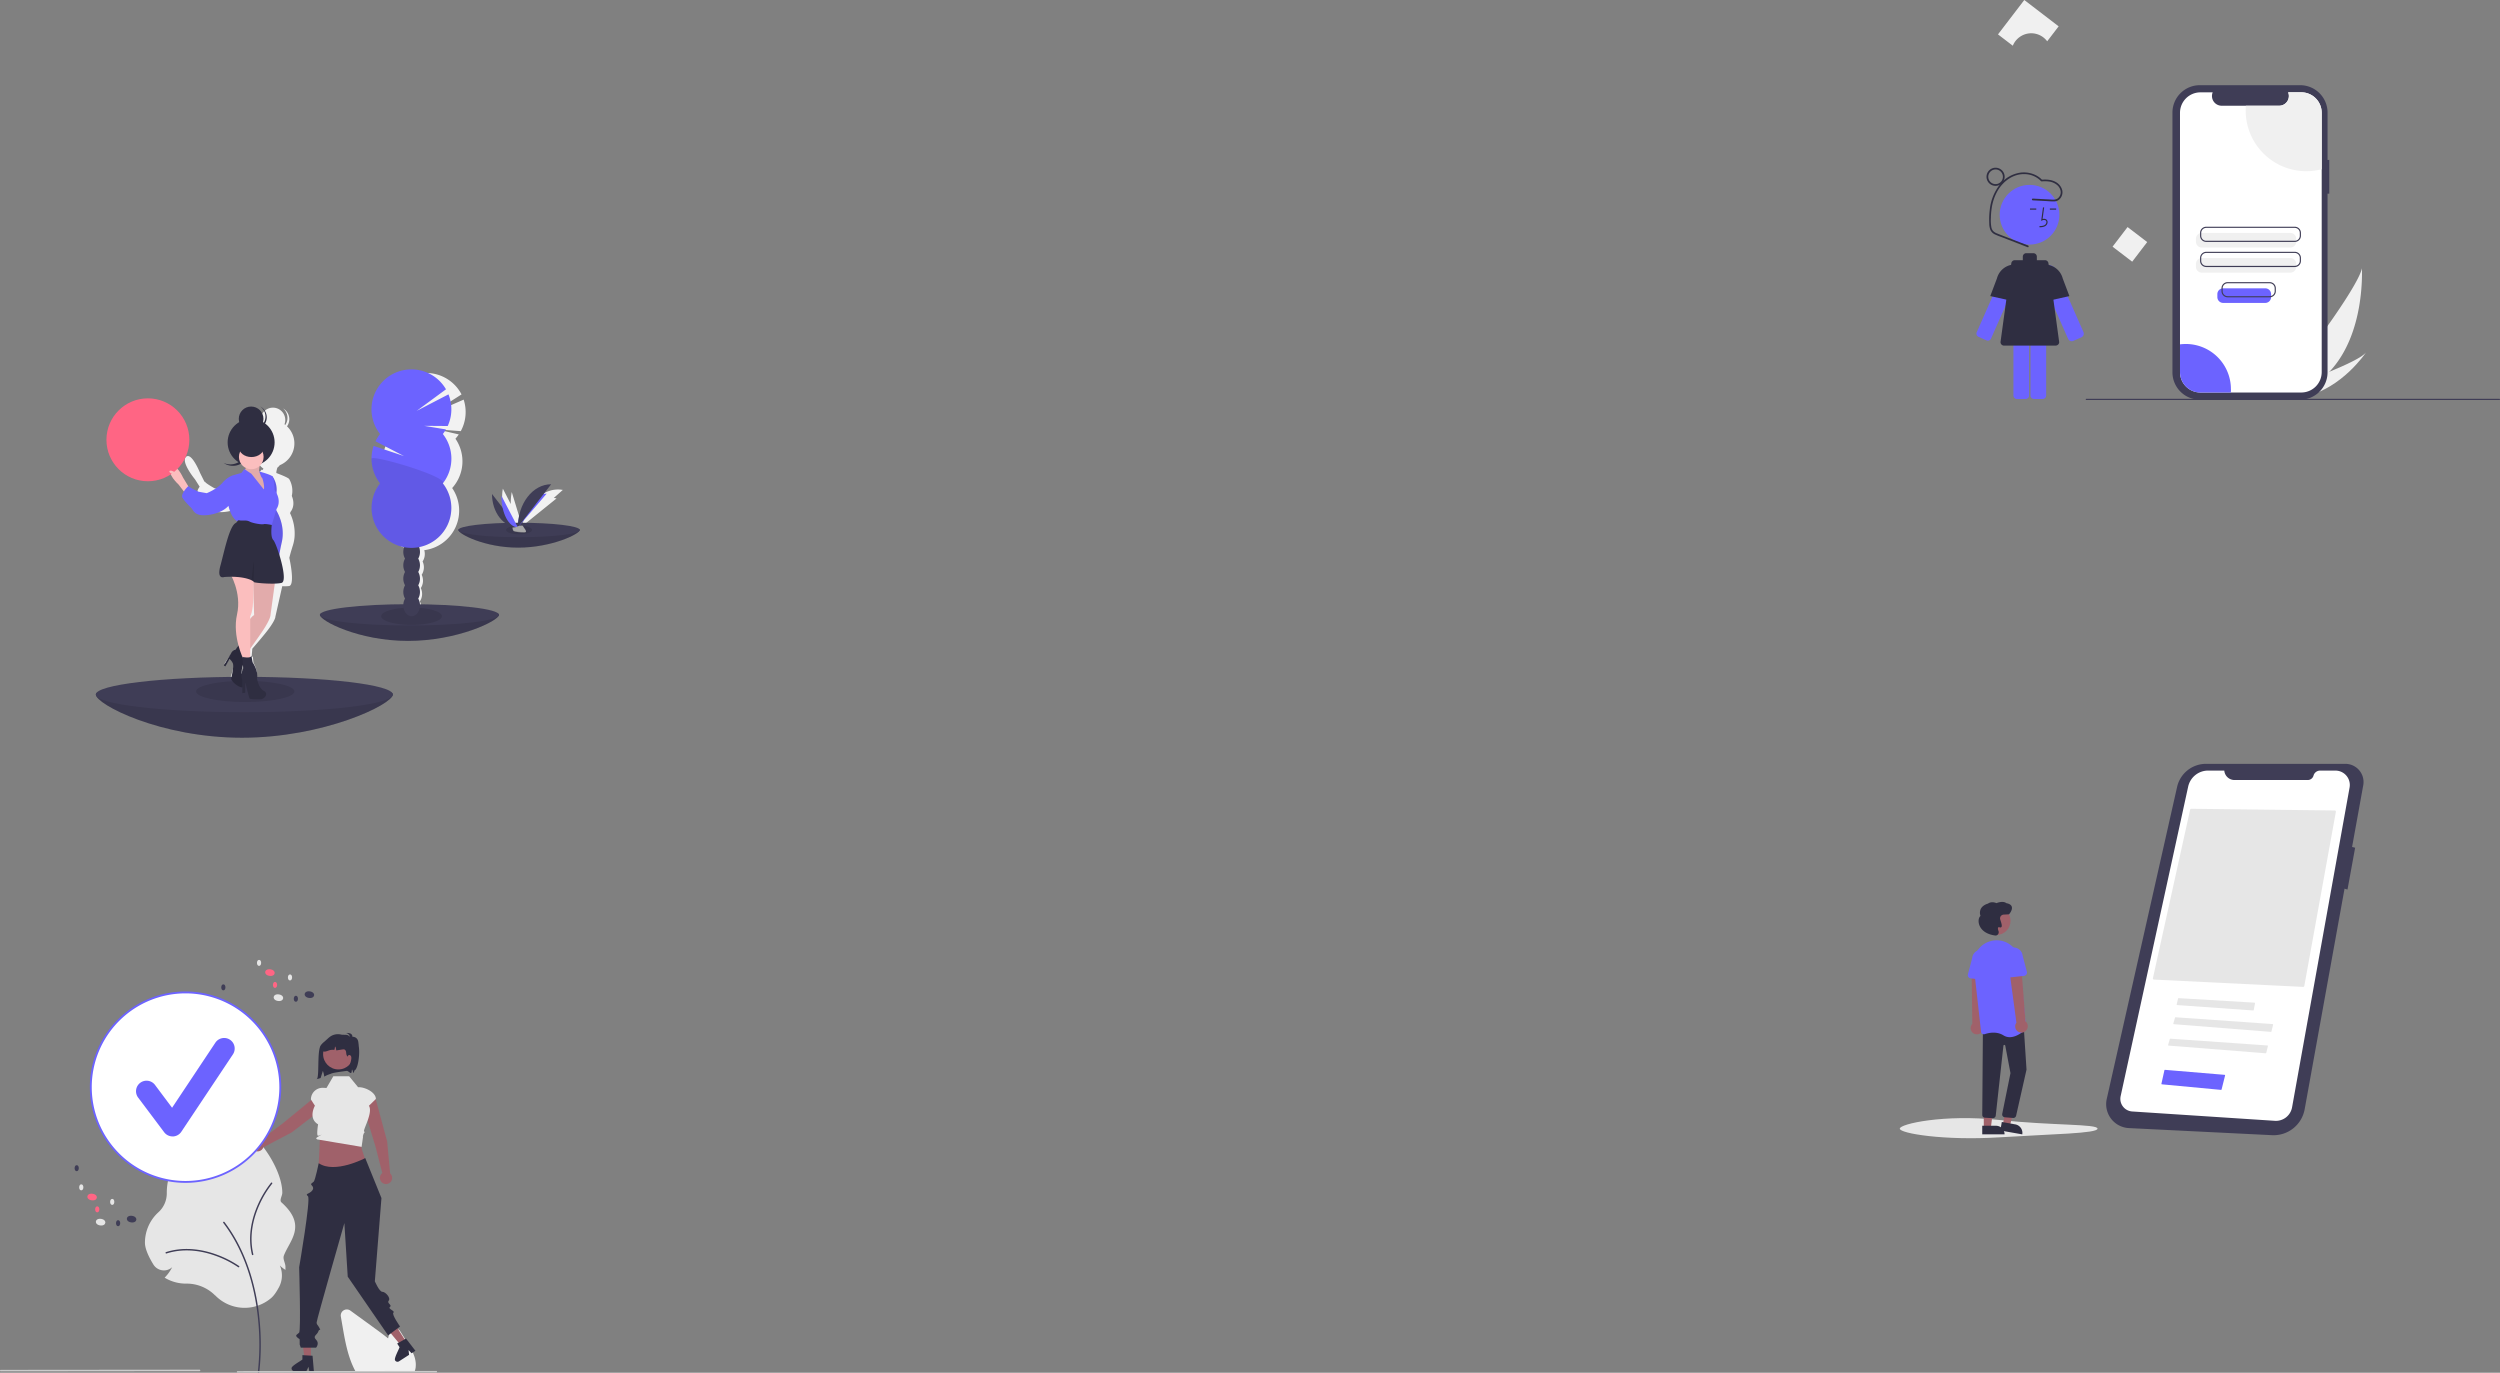 <svg xmlns="http://www.w3.org/2000/svg" viewBox="0 0 2006.3 1101.66"><rect x="0" y="0" width="2006.3" height="1101.66" fill="#808080" stroke="none"/><g id="Layer_3" data-name="Layer 3"><path id="b10fb2cf-c586-4c5f-9fbf-e678f5ffa3db-120" d="M1826.56,261.28a99.5,99.5,0,0,1-21.7,17.51l-.55.32-13-11.48.45-.43c9.67-9.18,57.68-73.38,60.87-89C1852.43,179.49,1855.54,230.56,1826.56,261.28Z" transform="translate(42.91 37)" style="fill:#f0f0f0"/><path id="a32c10c7-75df-4179-a648-6a8d2a687209-121" d="M1807.37,281l-.75.17-9.73-8.62.66-.24c4.18-1.47,16.62-5.94,29-11,13.3-5.46,26.54-11.64,29.39-15.6C1855.34,246.6,1836.52,274.48,1807.37,281Z" transform="translate(42.91 37)" style="fill:#f0f0f0"/><path d="M1826.38,91.36H1825v-38a22,22,0,0,0-22-22h-80.48a22,22,0,0,0-22,22v208.4a22,22,0,0,0,22,22H1803a22,22,0,0,0,22-22V118.4h1.39Z" transform="translate(42.91 37)" style="fill:#3f3d56"/><path d="M1820.31,53.53V261.61A16.42,16.42,0,0,1,1803.9,278H1723a16.42,16.42,0,0,1-16.42-16.41h0V53.53A16.42,16.42,0,0,1,1723,37.11h9.82a7.79,7.79,0,0,0,7.22,10.74h46.11a7.79,7.79,0,0,0,7.8-7.78,7.88,7.88,0,0,0-.58-3h10.5a16.41,16.41,0,0,1,16.42,16.41Z" transform="translate(42.91 37)" style="fill:#fff"/><path d="M1795.16,161.66h-71.08a4.71,4.71,0,0,1-4.7-4.7v-2.33a4.71,4.71,0,0,1,4.7-4.7h71.08a4.69,4.69,0,0,1,4.69,4.7V157A4.69,4.69,0,0,1,1795.16,161.66Z" transform="translate(42.91 37)" style="fill:#f0f0f0"/><path d="M1795.16,181.81h-71.08a4.71,4.71,0,0,1-4.7-4.7v-2.34a4.71,4.71,0,0,1,4.7-4.69h71.08a4.69,4.69,0,0,1,4.69,4.69v2.34A4.7,4.7,0,0,1,1795.16,181.81Z" transform="translate(42.91 37)" style="fill:#f0f0f0"/><path d="M1798.71,157.15h-71.08a4.94,4.94,0,0,1-4.93-4.93v-2.33a4.93,4.93,0,0,1,4.93-4.93h71.08a4.93,4.93,0,0,1,4.93,4.93v2.33A4.93,4.93,0,0,1,1798.71,157.15Zm-71.08-11.26a4,4,0,0,0-4,4v2.33a4,4,0,0,0,4,4h71.08a4,4,0,0,0,4-4v-2.33a4,4,0,0,0-4-4Z" transform="translate(42.91 37)" style="fill:#3f3d56"/><path d="M1798.71,177.3h-71.08a4.94,4.94,0,0,1-4.93-4.93V170a5,5,0,0,1,4.93-4.93h71.08a4.94,4.94,0,0,1,4.93,4.93v2.34A4.93,4.93,0,0,1,1798.71,177.3ZM1727.63,166a4,4,0,0,0-4,4v2.34a4,4,0,0,0,4,4h71.08a4,4,0,0,0,4-4V170a4,4,0,0,0-4-4Z" transform="translate(42.91 37)" style="fill:#3f3d56"/><path d="M1820.31,53.53V98.79a48.62,48.62,0,0,1-61-47c0-1.33,0-2.65.16-3.94h26.69a7.8,7.8,0,0,0,7.22-10.75h10.5a16.41,16.41,0,0,1,16.42,16.41Z" transform="translate(42.91 37)" style="fill:#f0f0f0"/><path d="M1747.47,275.2c0,1,0,1.9-.11,2.83H1723a16.42,16.42,0,0,1-16.42-16.41h0V239.36a36.19,36.19,0,0,1,40.56,31.22,35.72,35.72,0,0,1,.3,4.62Z" transform="translate(42.91 37)" style="fill:#6c63ff"/><path d="M1551.23,236.15a2.82,2.82,0,0,0,3.71-1.44L1576.86,185a6.28,6.28,0,0,0-8-8.39h0a6.19,6.19,0,0,0-3.17,2.71c-.11.2-.21.4-.31.61l-21.92,49.68a2.82,2.82,0,0,0,1.44,3.71h0Z" transform="translate(42.91 37)" style="fill:#6c63ff"/><path d="M1576,205.43l-21.68-4.82,5.36-14.2a15,15,0,0,1,16.11-11.09l.21,0Z" transform="translate(42.91 37)" style="fill:#2f2e41"/><path d="M1619.75,236.86a3.3,3.3,0,0,1-3-2l-21.92-49.68a6.75,6.75,0,0,1,12-6.1h0c.12.21.23.43.33.65l21.92,49.68a3.28,3.28,0,0,1-1.68,4.33l-6.56,2.89h0A3.5,3.5,0,0,1,1619.75,236.86Z" transform="translate(42.91 37)" style="fill:#6c63ff"/><path d="M1589.43,219.8a2.83,2.83,0,0,0-2.82,2.82v57.76a2.83,2.83,0,0,0,2.82,2.82h6.93a2.82,2.82,0,0,0,2.82-2.82V222.62a2.82,2.82,0,0,0-2.82-2.82Z" transform="translate(42.91 37)" style="fill:#6c63ff"/><path d="M1575.72,219.8a2.81,2.81,0,0,0-2.81,2.82v57.76a2.81,2.81,0,0,0,2.81,2.82h6.93a2.82,2.82,0,0,0,2.82-2.82V222.62a2.82,2.82,0,0,0-2.82-2.82Z" transform="translate(42.91 37)" style="fill:#6c63ff"/><circle cx="1628.75" cy="172.33" r="23.95" style="fill:#6c63ff"/><path d="M1593.81,145.39c1.55,0,3.48-.1,5-1.19a3.78,3.78,0,0,0,1.5-2.85,2.57,2.57,0,0,0-.87-2.11,3.31,3.31,0,0,0-3.14-.45l1.27-9.26-.93-.13-1.49,10.89.78-.36a2.84,2.84,0,0,1,2.9,0,1.65,1.65,0,0,1,.54,1.36,2.83,2.83,0,0,1-1.12,2.12c-1.15.85-2.69,1-4.44,1Z" transform="translate(42.91 37)" style="fill:#2f2e41"/><rect x="1645.05" y="167.33" width="5.06" height="0.94" style="fill:#2f2e41"/><rect x="1629.09" y="167.33" width="5.06" height="0.94" style="fill:#2f2e41"/><path d="M1609.57,237.15,1601,174.23a2.83,2.83,0,0,0-2.8-2.44h-6.5a2.42,2.42,0,0,0,0-.47V169a2.82,2.82,0,0,0-2.82-2.82h-5.63a2.82,2.82,0,0,0-2.82,2.82v2.34a3.57,3.57,0,0,0,0,.47H1574a2.81,2.81,0,0,0-2.79,2.44l-8.62,62.92a2.8,2.8,0,0,0,2.4,3.17,2.56,2.56,0,0,0,.39,0h41.43a2.82,2.82,0,0,0,2.82-2.82C1609.59,237.4,1609.58,237.28,1609.57,237.15Z" transform="translate(42.91 37)" style="fill:#2f2e41"/><path d="M1596.15,205.43V175.34l.21,0a15,15,0,0,1,16.11,11.12l5.36,14.17Z" transform="translate(42.91 37)" style="fill:#2f2e41"/><path d="M1584.63,160l-16.56-6.43c-2.71-1-5.44-2.07-8.13-3.16a9.34,9.34,0,0,1-3.13-1.84,6.23,6.23,0,0,1-1.56-3,31.35,31.35,0,0,1-.43-7.56,57.84,57.84,0,0,1,.67-8.1,39,39,0,0,1,5-14.26c4.65-7.63,12.65-13.36,21.86-12.9a18.72,18.72,0,0,1,11.71,4.65,7.09,7.09,0,0,0,1.11,1.08,1.55,1.55,0,0,0,.88.05l1.16-.05a23.48,23.48,0,0,1,4,.17,12.8,12.8,0,0,1,6.64,2.75,8.08,8.08,0,0,1,3,5.42,6.41,6.41,0,0,1-2.17,5.24c-2,1.66-4.79,1.08-7.16,1l-8.69-.46-4.4-.23c-.9,0-.9,1.36,0,1.41l11.7.62a51.56,51.56,0,0,0,5.69.23,6.38,6.38,0,0,0,3.92-1.58,7.81,7.81,0,0,0,2.36-7.32,10.47,10.47,0,0,0-5.26-6.69c-3.42-1.93-7.51-2.11-11.34-1.83l.5.21c-4.33-4.65-11-6.61-17.19-5.92a25.74,25.74,0,0,0-16.63,9.4A38.86,38.86,0,0,0,1554,130.6a66.09,66.09,0,0,0-.5,11.68,14.5,14.5,0,0,0,.87,5.05,7.16,7.16,0,0,0,3.39,3.64,50.24,50.24,0,0,0,5.38,2.21l6.11,2.37,12,4.65,3.06,1.19C1585.1,161.72,1585.47,160.35,1584.63,160Z" transform="translate(42.91 37)" style="fill:#2f2e41"/><path d="M1558.59,112.16a7.28,7.28,0,1,1,7.27-7.28h0A7.29,7.29,0,0,1,1558.59,112.16Zm0-13.15a5.87,5.87,0,1,0,5.87,5.87A5.87,5.87,0,0,0,1558.59,99Z" transform="translate(42.91 37)" style="fill:#2f2e41"/><rect x="1656.44" y="149.2" width="19.83" height="19.83" transform="translate(570.55 1423.05) rotate(-52.59)" style="fill:#f0f0f0"/><path d="M1587.22-10.3A16,16,0,0,1,1600-3.86l9.2-12L1581.63-37,1560.52-9.4l11.89,9.1A16,16,0,0,1,1587.22-10.3Z" transform="translate(42.91 37)" style="fill:#f0f0f0"/><path d="M1962.92,284H1631.4a.47.47,0,1,1,0-.94h331.52a.47.47,0,0,1,0,.94Z" transform="translate(42.91 37)" style="fill:#3f3d56"/><path d="M1775,206.1h-33.75a4.69,4.69,0,0,1-4.69-4.69v-2.34a4.69,4.69,0,0,1,4.69-4.69H1775a4.69,4.69,0,0,1,4.69,4.69v2.34A4.69,4.69,0,0,1,1775,206.1Z" transform="translate(42.91 37)" style="fill:#6c63ff"/><path d="M1778.56,201.6h-33.74a4.93,4.93,0,0,1-4.93-4.93v-2.34a4.93,4.93,0,0,1,4.93-4.93h33.74a4.93,4.93,0,0,1,4.93,4.93v2.34A4.93,4.93,0,0,1,1778.56,201.6Zm-33.74-11.26a4,4,0,0,0-4,4v2.34a4,4,0,0,0,4,4h33.74a4,4,0,0,0,4-4v-2.34a4,4,0,0,0-4-4Z" transform="translate(42.91 37)" style="fill:#3f3d56"/><path d="M322.54,315.13a31.79,31.79,0,0,0,2.73-3.49l-17.34-4.05L326.88,309a32.07,32.07,0,0,0,2.31-25.29L302.86,295.2l24.63-15.67a32,32,0,1,0-55.2,32.24,31.6,31.6,0,0,0-4,5.58l22,13.35-23.73-9.77a32.09,32.09,0,0,0,3.15,30.37,32.05,32.05,0,0,0,15.79,52.48,11,11,0,0,0-.88,3.67,10.61,10.61,0,0,0,1,5.43,11,11,0,0,0-.72,10.68,10.94,10.94,0,0,0-.71,10.68,11,11,0,0,0-.72,10.67,10.63,10.63,0,0,0-1.75,5.25c-.32,4.83,2.4,8.94,6.09,9.18s6.93-3.46,7.26-8.28a10.63,10.63,0,0,0-1-5.44,11,11,0,0,0,.72-10.68,10.92,10.92,0,0,0,.71-10.67,10.94,10.94,0,0,0,.72-10.68,10.63,10.63,0,0,0,1.75-5.25,10.91,10.91,0,0,0-.4-3.81,32,32,0,0,0,22.39-49.86,32,32,0,0,0,2.65-39.54Z" transform="translate(42.91 37)" style="fill:#f2f2f2"/><path d="M357.54,456.42c0,4.73-33.31,20.92-73,20.92s-70.72-16.19-70.72-20.92,31,3.81,70.72,3.81S357.54,451.7,357.54,456.42Z" transform="translate(42.91 37)" style="fill:#3f3d56"/><path d="M357.54,456.42c0,4.73-33.31,20.92-73,20.92s-70.72-16.19-70.72-20.92,31,3.81,70.72,3.81S357.54,451.7,357.54,456.42Z" transform="translate(42.91 37)" style="opacity:0.1;isolation:isolate"/><ellipse cx="328.59" cy="493.42" rx="71.86" ry="8.55" style="fill:#3f3d56"/><ellipse cx="330.29" cy="494.53" rx="24.37" ry="6.96" style="opacity:0.1;isolation:isolate"/><path d="M292.73,411.29a10.66,10.66,0,0,0,1.4-5.35c0-4.84-3-8.76-6.69-8.76s-6.69,3.92-6.69,8.76a10.55,10.55,0,0,0,1.39,5.35,11,11,0,0,0,0,10.7,11,11,0,0,0,0,10.71,11,11,0,0,0,0,10.7,10.55,10.55,0,0,0-1.39,5.35c0,4.84,3,8.76,6.69,8.76s6.69-3.92,6.69-8.76a10.66,10.66,0,0,0-1.4-5.35,11,11,0,0,0,0-10.7,11,11,0,0,0,0-10.71A11,11,0,0,0,292.73,411.29Z" transform="translate(42.91 37)" style="fill:#3f3d56"/><ellipse cx="330.35" cy="432.24" rx="6.69" ry="8.76" style="fill:#3f3d56"/><ellipse cx="330.35" cy="421.53" rx="6.69" ry="8.76" style="fill:#3f3d56"/><path d="M312.48,311.29a33.68,33.68,0,0,0,2.49-3.66l-17.58-2.89,19,.14a32.06,32.06,0,0,0,.61-25.39l-25.5,13.23L315,275.43a32,32,0,0,0-55.47,32.1,31,31,0,0,0,2.55,3.76,31.84,31.84,0,0,0-3.65,5.85L281.27,329l-24.33-8.16a32.06,32.06,0,0,0,5.17,30.08,32,32,0,1,0,50.37,0A32.05,32.05,0,0,0,312.48,311.29Z" transform="translate(42.91 37)" style="fill:#6c63ff"/><path d="M255.25,331.1a31.91,31.91,0,0,0,6.86,19.81,32,32,0,1,0,50.37,0C316.77,345.46,255.25,327.51,255.25,331.1Z" transform="translate(42.91 37)" style="opacity:0.1;isolation:isolate"/><path d="M401.53,362.61l7.22-6.43c-14.33-2.67-28.7,9.93-32.46,28.28l-.37.1-8.13-26.69a46.4,46.4,0,0,0-.8,9.63l-6.34-12.33c-2.57,13.79,3.54,26.6,13.79,29.67a18.26,18.26,0,0,1-2.56-.18h-.07a8.71,8.71,0,0,0,.06,2,1.82,1.82,0,0,0,.47,1,8.67,8.67,0,0,0,2.35,1.07l.27.09c.74.25,1.57.5,2.43.73,1.07.29,2.18.54,3.2.72a2,2,0,0,0,.31,0h.36l.14,0,.07,0,.12,0,.05,0,.1-.07,0,0a.41.41,0,0,0,.09-.1v0a.53.53,0,0,0,.08-.15h0a.83.83,0,0,0,0-.15h0c.19-1.23-1.54-3.84-1.56-4.57s-1.75-.9-3.16-.8l26.55-21.44A19.8,19.8,0,0,0,401.53,362.61Z" transform="translate(42.91 37)" style="fill:#f2f2f2"/><path d="M422.39,388.31c0,3.2-22.59,14.18-49.5,14.18s-47.95-11-47.95-14.18,21,2.57,47.95,2.57S422.39,385.1,422.39,388.31Z" transform="translate(42.91 37)" style="fill:#3f3d56"/><path d="M422.39,388.31c0,3.2-22.59,14.18-49.5,14.18s-47.95-11-47.95-14.18,21,2.57,47.95,2.57S422.39,385.1,422.39,388.31Z" transform="translate(42.91 37)" style="opacity:0.1;isolation:isolate"/><ellipse cx="416.58" cy="425.31" rx="48.72" ry="5.8" style="fill:#3f3d56"/><ellipse cx="416.56" cy="425.29" rx="10.44" ry="3.48" style="opacity:0.1;isolation:isolate"/><path d="M351.93,359.43c0,14.78,9.27,26.74,20.74,26.74" transform="translate(42.91 37)" style="fill:#3f3d56"/><path d="M372.67,386.17c0-14.94,10.34-27,23.13-27" transform="translate(42.91 37)" style="fill:#6c63ff"/><path d="M359.44,360.77c0,14,5.92,25.4,13.23,25.4" transform="translate(42.91 37)" style="fill:#6c63ff"/><path d="M372.67,386.17c0-19.1,12-34.55,26.74-34.55" transform="translate(42.91 37)" style="fill:#3f3d56"/><path d="M368.3,386.36s2.94-.09,3.83-.72,4.52-1.38,4.74-.37,4.42,5,1.1,5.06-7.71-.52-8.6-1.06S368.3,386.36,368.3,386.36Z" transform="translate(42.91 37)" style="fill:#a8a8a8"/><path d="M378,390c-3.32,0-7.71-.52-8.6-1.06-.67-.41-.94-1.88-1-2.56h-.1s.19,2.37,1.07,2.91,5.28,1.08,8.6,1.06c1,0,1.29-.35,1.27-.86C379.11,389.78,378.74,390,378,390Z" transform="translate(42.91 37)" style="opacity:0.2;isolation:isolate"/><path d="M113.59,347.7l3.73,5.91c-1.25,1.67-2.14,3.48-1.57,4.68,1.4,3,4.62,6.79,6.34,8.83s2,7.5,13.6,6.85S152.05,368,152.05,368s1,9.56,6,13a4.06,4.06,0,0,1-1.63,1.33c-5.23,2.44-10.94,21.95-14.9,32.67-4.32,11.69,2.24,9.66,2.24,9.66,2.2,0,4.22.15,6.07.32,2.16,5.71,5.58,17.92,1.57,30.49-2.81,8.79-2.22,18.06-1,25l-2.62,2.8a6.22,6.22,0,0,0-3.79,2.75l-6.71,9.36,1.11.8,4-5.57a11.72,11.72,0,0,1,2.08,3.26c1.21,2.47-2.22,12.11-2.28,12.81s3,5.7,7.41,7.26a2.16,2.16,0,0,0,.94.14l-.4,4.64,2.37,0,.72-8.46s1.83,11.75,2.2,13,4.16,1.06,8.14,1.64,7.91-4,3.87-6.52-4.55-10.33-4.55-10.33c1.91-5.75-2.41-13.22-2.41-13.22l-.5-5.24a1.53,1.53,0,0,1-1,.87l.59-6.86c4.52-5.19,10.42-12.12,13.47-16.31,5.36-7.34,5.07-9.49,5.07-9.49l5.5-24.38a29.51,29.51,0,0,0,5.48-.11c3.72-.56,2.34-12.78.18-22.64.57-2.33,1.46-5.54,2.87-10a31.1,31.1,0,0,0,1.32-6.54,37.72,37.72,0,0,0-3.6-19.3l.46-1.17s4.3-4.7.94-12.64a18.26,18.26,0,0,0,.39-2.55,19,19,0,0,0-2.41-10.9l-.06-.11,0,0h0l-.11-.13c-1.36-1.39-8.33-4-9.75-4.55a.69.69,0,0,0-.25-.1c-.53,0,0-2.33.61-4.36a9.89,9.89,0,0,0,1.94-2,18.86,18.86,0,0,0,5.8-31.18,9.9,9.9,0,0,0-2.29-13.81,10.2,10.2,0,0,0-.92-.59A9.91,9.91,0,0,1,186.05,304l-.65-.48a9.9,9.9,0,1,0-19-1.64,18.85,18.85,0,0,0-3.32,32,13.14,13.14,0,0,1-12-.44,13.14,13.14,0,0,0,13.83,1.83,9.94,9.94,0,0,0,3.57,3.74,6.09,6.09,0,0,1-.63,1.28l-.61-.49-2.61,2.85L157.91,344s-4.31.57-9.22,5.35-13.15,7.15-13.15,7.15l-6.47-1.74s-7.44-4.19-7.36-5.13c0-.15-.17-.1-.47.09l-3.64-7.3s-6.83-16.91-11.2-12.79S113.59,347.7,113.59,347.7Zm48.06,112.07.17-1.95C164,454.7,165.27,447,166,439.89l-1,17.25a11.73,11.73,0,0,0-3.31,2.63Zm-9,36.51,0,2.61A16.16,16.16,0,0,0,151,503c-.21-1.25.65-4,1.63-6.68Z" transform="translate(42.91 37)" style="fill:#f2f2f2"/><path d="M272.36,520.36c0,7.84-55.25,34.68-121.07,34.68S34,528.2,34,520.36s51.47,6.31,117.29,6.31S272.36,512.52,272.36,520.36Z" transform="translate(42.91 37)" style="fill:#3f3d56"/><path d="M272.36,520.36c0,7.84-55.25,34.68-121.07,34.68S34,528.2,34,520.36s51.47,6.31,117.29,6.31S272.36,512.52,272.36,520.36Z" transform="translate(42.91 37)" style="opacity:0.1;isolation:isolate"/><ellipse cx="196.09" cy="557.36" rx="119.18" ry="14.19" style="fill:#3f3d56"/><ellipse cx="196.83" cy="554.88" rx="39.46" ry="8.51" style="opacity:0.1;isolation:isolate"/><path d="M149.9,333a13.14,13.14,0,0,0-.46-21.25,13.13,13.13,0,1,1-12.89,22.76A13.12,13.12,0,0,0,149.9,333Z" transform="translate(42.91 37)" style="fill:#2f2e41"/><path d="M173.59,345.23h2.12a18.91,18.91,0,0,1,2.83,15.55c-2.36,9-.47,10.61-.47,10.61s8.48,12,5.18,26.63-2.36,16.26-2.36,16.26L175,402.49l-3.3-31.1Z" transform="translate(42.91 37)" style="fill:#6c63ff"/><path d="M173.59,345.24h2.12a18.91,18.91,0,0,1,2.83,15.55c-2.36,9-.47,10.61-.47,10.61s8.48,12,5.18,26.63-2.36,16.26-2.36,16.26L175,402.51l-3.3-31.11Z" transform="translate(42.91 37)" style="opacity:0.1;isolation:isolate"/><circle cx="201.53" cy="355.01" r="18.85" style="fill:#2f2e41"/><path d="M166.16,333.8s-1.88,7.54-.94,7.54,4.24,4,4.24,4l2.12,7.77-1.64,5.66-5.66-1.18-7.07-7.78-2.12-2.12-1.89-6.83s2.36-2.83.71-5.19S166.16,333.8,166.16,333.8Z" transform="translate(42.91 37)" style="fill:#fbbebe"/><path d="M166.16,333.8s-1.88,7.54-.94,7.54,4.24,4,4.24,4l2.12,7.77-1.64,5.66-5.66-1.18-7.07-7.78-2.12-2.12-1.89-6.83s2.36-2.83.71-5.19S166.16,333.8,166.16,333.8Z" transform="translate(42.91 37)" style="opacity:0.1;isolation:isolate"/><path d="M109.13,354.77,104,346.29s-5.6-12.38-9.6-7.91,6.07,13.56,6.07,13.56l5.18,6.84Z" transform="translate(42.91 37)" style="fill:#fbbebe"/><path d="M178,428.53l-3.77,27.58s.47,2.12-4.24,9.89-17.44,24.75-17.44,24.75l-3.77-7.07s4.47-22.39,12.25-27.1L160,422.64Z" transform="translate(42.91 37)" style="fill:#fbbebe"/><path d="M178,428.53l-3.77,27.58s.47,2.12-4.24,9.89-17.44,24.75-17.44,24.75l-3.77-7.07s4.47-22.39,12.25-27.1L160,422.64Z" transform="translate(42.91 37)" style="opacity:0.1;isolation:isolate"/><path d="M148.73,480.85l5.18,9.9s-4.24,12-2.59,13.2,3.77,11.78-.71,10.6-8-5.89-8-6.6,2.59-10.6,1.18-13a11.39,11.39,0,0,0-2.36-3.06l-3.53,5.89-1.18-.71,5.89-9.9a6.23,6.23,0,0,1,3.53-3.06Z" transform="translate(42.91 37)" style="fill:#2f2e41"/><path d="M148.73,480.85l5.18,9.9s-4.24,12-2.59,13.2,3.77,11.78-.71,10.6-8-5.89-8-6.6,2.59-10.6,1.18-13a11.39,11.39,0,0,0-2.36-3.06l-3.53,5.89-1.18-.71,5.89-9.9a6.23,6.23,0,0,1,3.53-3.06Z" transform="translate(42.91 37)" style="opacity:0.1;isolation:isolate"/><path d="M160.09,424.62s1.83,26.07-2.17,32.9v33.94l-5.42.7s-9.19-18.38-5.19-36.05-5.89-33.47-5.89-33.47Z" transform="translate(42.91 37)" style="fill:#fbbebe"/><circle cx="201.65" cy="366.67" r="9.9" style="fill:#fbbebe"/><path d="M168.76,355.72l-9.9-12.49-5.66-3.78-2.35,3.07-6.6,1.88s-4.24,1-8.72,6.13S123,358.78,123,358.78l-6.6-1.18s-7.78-3.53-7.78-4.48-6.83,6.37-5.18,9.19,5.18,6.37,7.07,8.25,2.59,7.31,14.14,5.66,15.79-7.31,15.79-7.31,2.12,10.84,8.25,13,26.15,3.54,26.15,3.54l4.25-14.14s4.71-6.13-1.65-15.08a60,60,0,0,0-.81-8.34,5.59,5.59,0,0,0-1.08-2.74c-1.65-1.41-10.37-3.77-10.37-3.77s1.42,4.71,2.12,5S169.7,354.54,168.76,355.72Z" transform="translate(42.91 37)" style="fill:#6c63ff"/><path d="M137.06,426.06c11.87-.82,18.78,1.12,21.86,2.6a8.06,8.06,0,0,1,1.61,1c.22.19.33.34.33.43,0,.7,16.26,2.12,22.15.7s-4-31.81-6.59-34.4-1.2-12.08-1.2-12.08-5.17-1.12-6.58-.65-8.72-.71-11.31-2.12-5.89-.47-8-.94a1.33,1.33,0,0,0-1.66.6,4.14,4.14,0,0,1-1.61,1.63c-5,2.88-9,22.81-12,33.82C130.7,428.65,137.06,426.06,137.06,426.06Z" transform="translate(42.91 37)" style="fill:#2f2e41"/><path d="M158.86,489.33l.94,5.19s4.95,7.07,3.54,13c0,0,1.17,7.78,5.42,9.9s.7,7.07-3.3,6.83-7.78.24-8.25-.94-3.3-12.73-3.3-12.73V519l-2.36.23v-10.6s-1.88-3.54.71-9.43l-.65-9S158.15,491.69,158.86,489.33Z" transform="translate(42.91 37)" style="fill:#2f2e41"/><circle cx="201.53" cy="336.16" r="9.9" style="fill:#2f2e41"/><path d="M166.24,305.17a9.89,9.89,0,0,0-.35-16,9.9,9.9,0,0,1-8.16,18,10.46,10.46,0,0,1-1.56-.89A9.89,9.89,0,0,0,166.24,305.17Z" transform="translate(42.91 37)" style="fill:#2f2e41"/><ellipse cx="201.77" cy="358.78" rx="10.13" ry="8.01" style="fill:#2f2e41"/><path d="M158.92,428.66a8.06,8.06,0,0,1,1.61,1c.12-2.23.84-15.7,0-15.48Z" transform="translate(42.91 37)" style="opacity:0.1;isolation:isolate"/><circle cx="118.69" cy="352.95" r="33.27" style="fill:#ff6584"/><ellipse cx="95.51" cy="342.25" rx="1.16" ry="2.71" transform="translate(-212.23 321.78) rotate(-65.1)" style="fill:#fbbebe"/><g id="Group_6" data-name="Group 6"><path id="Path_80-141" data-name="Path 80-141" d="M1839.14,576H1727.42a23.76,23.76,0,0,0-23.17,18.53L1647.8,844.92a19.19,19.19,0,0,0,14.5,22.94,18.23,18.23,0,0,0,3.28.45L1780.43,874a25.35,25.35,0,0,0,26.2-20.81l32-177,2.38.68,6.13-33.56-2.45-.61,8.94-49.41A14.61,14.61,0,0,0,1839.15,576Z" transform="translate(42.91 37)" style="fill:#3f3d56"/><path id="Path_81-142" data-name="Path 81-142" d="M1742.13,581.4h-13a16.41,16.41,0,0,0-16,12.91l-54.18,248.35a10.15,10.15,0,0,0,7.76,12.1,11,11,0,0,0,1.51.22l114.47,7.5a13.17,13.17,0,0,0,13.83-10.81L1842.68,595a11.55,11.55,0,0,0-9.31-13.4,11.75,11.75,0,0,0-2-.18H1819a5.45,5.45,0,0,0-5.26,4h0a4.8,4.8,0,0,1-4.64,3.56h-58.73A8.22,8.22,0,0,1,1742.13,581.4Z" transform="translate(42.91 37)" style="fill:#fff"/><path id="Path_93-143" data-name="Path 93-143" d="M1805.41,755a.93.93,0,0,0,.94-.77l25.32-139.72a.93.93,0,0,0-.19-.75.91.91,0,0,0-.7-.34l-115.18-1.36h0a.91.91,0,0,0-.89.72L1684.85,748a1,1,0,0,0,.17.76.92.92,0,0,0,.68.37Z" transform="translate(42.91 37)" style="fill:#e6e6e6"/><path id="Path_94-144" data-name="Path 94-144" d="M1705.46,764.05a.46.46,0,0,0-.45.36l-1.08,4.62a.47.47,0,0,0,.34.56h.08l60.93,4.33a.47.47,0,0,0,.49-.37l1-5.35a.47.47,0,0,0-.36-.55h-.06l-60.89-3.61Z" transform="translate(42.91 37)" style="fill:#e6e6e6"/><path id="Path_95-145" data-name="Path 95-145" d="M1779.49,791.1a.47.47,0,0,0,.49-.35l1.32-5.36a.46.46,0,0,0-.34-.56h-.08l-77.82-5.45a.46.46,0,0,0-.47.33l-1.38,4.64a.46.46,0,0,0,.32.57l.09,0Z" transform="translate(42.91 37)" style="fill:#e6e6e6"/><path id="Path_96-146" data-name="Path 96-146" d="M1775.31,808.28a.47.47,0,0,0,.49-.35l1.32-5.36a.46.46,0,0,0-.34-.56l-.08,0-77.81-5.44a.47.47,0,0,0-.48.33l-1.37,4.64a.45.45,0,0,0,.31.57l.09,0Z" transform="translate(42.91 37)" style="fill:#e6e6e6"/><path id="Path_79-147" data-name="Path 79-147" d="M1640.39,868.76c0,3.89-35.56,4.3-79.34,7s-79.35-3.15-79.35-7,35.78-11.7,79.35-7C1604.83,866.42,1640.39,864.88,1640.39,868.76Z" transform="translate(42.91 37)" style="fill:#e6e6e6"/><path id="Path_97-148" data-name="Path 97-148" d="M1739.47,837.65a.46.46,0,0,0,.49-.35l2.8-11.17a.46.46,0,0,0-.34-.56h-.07l-47.79-4a.46.46,0,0,0-.49.36l-2.38,10.72a.45.45,0,0,0,.35.55h.06Z" transform="translate(42.91 37)" style="fill:#6c63ff"/><path id="Path_111-149" data-name="Path 111-149" d="M1546.52,792.14a5,5,0,0,0,1.3-6.93,5.19,5.19,0,0,0-.56-.68l1.93-43.19-9.85,1.1.58,42.25a5,5,0,0,0,6.6,7.45Z" transform="translate(42.91 37)" style="fill:#a0616a"/><path id="Path_112-150" data-name="Path 112-150" d="M1564.49,865.25l5.61,1,5.54-21.16-7.34-1.45Z" transform="translate(42.91 37)" style="fill:#a0616a"/><path id="Path_113-151" data-name="Path 113-151" d="M1580,873.35l-17.62-3.1,1.2-6.81,10.81,1.9a6.92,6.92,0,0,1,5.61,8Z" transform="translate(42.91 37)" style="fill:#2f2e41"/><path id="Path_114-152" data-name="Path 114-152" d="M1549.11,868.06h5.69l2.71-22h-8.4Z" transform="translate(42.91 37)" style="fill:#a0616a"/><path id="Path_115-153" data-name="Path 115-153" d="M1565.77,873.35h-17.89v-6.91h11a6.9,6.9,0,0,1,6.91,6.91Z" transform="translate(42.91 37)" style="fill:#2f2e41"/><path id="Path_116-154" data-name="Path 116-154" d="M1572.86,860.19a1.23,1.23,0,0,1-.27,0l-6.7-.55a2.27,2.27,0,0,1-2-2.51s0-.08,0-.11l6.65-32.82-4.18-22a.75.75,0,0,0-1.49.08l-6.16,56a2.29,2.29,0,0,1-2.42,2.06L1550,860a2.27,2.27,0,0,1-2.11-2.15l.51-67.68,32.72-4.09,2.29,35.31v0l-8.35,37A2.28,2.28,0,0,1,1572.86,860.19Z" transform="translate(42.91 37)" style="fill:#2f2e41"/><circle id="Ellipse_16" data-name="Ellipse 16" cx="1602.11" cy="738.95" r="11.4" style="fill:#a0616a"/><path id="Path_117-155" data-name="Path 117-155" d="M1569.94,795.36a9.37,9.37,0,0,1-5-1.44c-5.52-3.45-11.8-2.08-15-1a2.26,2.26,0,0,1-3-1.87l-5.9-52.76a18.48,18.48,0,0,1,12.66-19.76h0l1-.28a18.37,18.37,0,0,1,15.31,2.66,18.67,18.67,0,0,1,8,13.63l5,53.11a2.27,2.27,0,0,1-.71,1.86C1580.37,791.16,1575.31,795.36,1569.94,795.36Z" transform="translate(42.91 37)" style="fill:#6c63ff"/><path id="Path_118-156" data-name="Path 118-156" d="M1552,749.65l-13.33-1.47a2.65,2.65,0,0,1-2.35-2.93c0-.13,0-.25.07-.38l3.4-12.93a7.37,7.37,0,1,1,14.66,1.51s0,.1,0,.14l.5,13.32a2.65,2.65,0,0,1-2.55,2.75,2.54,2.54,0,0,1-.39,0Z" transform="translate(42.91 37)" style="fill:#6c63ff"/><path id="Path_119-157" data-name="Path 119-157" d="M1582.77,790.29a5,5,0,0,0,.45-7,4.55,4.55,0,0,0-.64-.6l-3.28-43.11-9.65,2.17,5.66,42a5,5,0,0,0,7.46,6.6Z" transform="translate(42.91 37)" style="fill:#a0616a"/><path id="Path_120-158" data-name="Path 120-158" d="M1566,746.94a2.65,2.65,0,0,1-.85-2.05l.51-13.31a7.37,7.37,0,1,1,14.65-1.65l3.39,12.92a2.67,2.67,0,0,1-1.89,3.25l-.39.07-13.32,1.46a2.65,2.65,0,0,1-2.1-.69Z" transform="translate(42.91 37)" style="fill:#6c63ff"/><path id="Path_121-159" data-name="Path 121-159" d="M1558.52,713.78a2.4,2.4,0,0,1-.6-.07h-.06c-10-1.53-12.24-7.34-12.73-9.77s.07-4.93,1.37-5.87a7.22,7.22,0,0,1,.33-5.88c1.63-2.92,5.15-3.9,5.62-4,2.81-2.07,6.18-.69,6.79-.41,5.44-2,7.52-.33,7.9,0,2.43.44,3.91,1.38,4.41,2.79.92,2.67-2,6-2.13,6.12l-.06.07L1565,697a3,3,0,0,0-2.81,3.08l0,.31h0a13.92,13.92,0,0,0,.45,1.56c.74,2.32,1.3,4.31.58,5.07a1.18,1.18,0,0,1-1.22.21c-.68-.19-1.14-.15-1.37.11s-.25,1.41.31,2.84a2.67,2.67,0,0,1-.49,2.72,2.55,2.55,0,0,1-2,.91Z" transform="translate(42.91 37)" style="fill:#2f2e41"/></g><path d="M129.63,1002.52a32.09,32.09,0,0,0-23-9.39h-.34a32.89,32.89,0,0,1-16.56-4.47l-.52-.31.42-.43a32.28,32.28,0,0,0,5.65-8,9.7,9.7,0,0,1-7.82,2.53,9.91,9.91,0,0,1-7.28-4.67c-3.09-5-6.77-12.12-6.77-17.54a33,33,0,0,1,10.75-24.32,20.51,20.51,0,0,0,6.78-15.3v-.41a46.55,46.55,0,0,1,1.38-11.27l.1-.37h.38a31.34,31.34,0,0,0,7.36-.61,24.78,24.78,0,0,1-6.6-1.76l-.41-.16.14-.43c9.63-6,31.38-2.87,44-31.75,10.23-23.42,46.35,20.79,46.35,46.34,0,2.61-2.58,6-.65,7.77,20.88,18.63,6.47,30.59,1.93,42.63-1.08,2.86,1.26,6,1.26,9.08,0,.53,0,1.07,0,1.61l0,.83-.7-.46a23.28,23.28,0,0,1-3.81-3.12,20.11,20.11,0,0,1-.63,17.35c-2.19,4.13-4.31,7.08-6.3,8.78a32.84,32.84,0,0,1-45-2.16Z" transform="translate(42.91 37)" style="fill:#e6e6e6"/><path d="M164.59,1064.66a.59.59,0,0,0,.58-.51,197.51,197.51,0,0,0,.28-41.52c-2-21.79-8.6-53.16-28.24-78.94a.59.59,0,1,0-.94.72h0c19.47,25.55,26,56.7,28,78.33A196.84,196.84,0,0,1,164,1064a.59.59,0,0,0,.5.67Z" transform="translate(42.91 37)" style="fill:#3f3d56"/><path d="M148.56,980.05a.59.59,0,0,0,.35-1.07,81.17,81.17,0,0,0-18-9.16c-9.92-3.64-25-6.93-40.56-2a.58.58,0,0,0-.39.74.59.59,0,0,0,.74.39h0c15.23-4.85,30.05-1.61,39.81,2a80,80,0,0,1,17.7,9A.57.57,0,0,0,148.56,980.05Z" transform="translate(42.91 37)" style="fill:#3f3d56"/><path d="M175.63,912.63a.59.59,0,0,0-.55-.63.55.55,0,0,0-.49.21,81.48,81.48,0,0,0-10.44,17.28c-4.34,9.64-8.71,24.46-4.9,40.32a.6.6,0,0,0,.72.44.58.58,0,0,0,.43-.71h0c-3.73-15.54.57-30.09,4.83-39.56a80.2,80.2,0,0,1,10.26-17A.64.64,0,0,0,175.63,912.63Z" transform="translate(42.91 37)" style="fill:#3f3d56"/><path d="M289.7,1064H242.62l-.2-.37c-.6-1.09-1.18-2.25-1.73-3.43-4.85-10.39-6.9-22.26-8.7-32.74l-1.37-7.89a4.87,4.87,0,0,1,7.68-4.77l21.47,15.6c2.71,2,5.81,4.25,8.78,6.72.28-1.39.58-2.78.88-4.16a4.88,4.88,0,0,1,8.91-1.54l5.51,8.85c4,6.47,7.56,12.84,6.84,19.7a1,1,0,0,1,0,.25,15.08,15.08,0,0,1-.8,3.31Z" transform="translate(42.91 37)" style="fill:#f0f0f0"/><path d="M267.77,878.94l-9.09-33.63a5.63,5.63,0,0,0-6.82-4h0a5.63,5.63,0,0,0-4.05,6.85c0,.09.05.19.08.28l10.51,34.65,5.5,21.32a4.91,4.91,0,1,0,6.88.92,5.09,5.09,0,0,0-.59-.64Z" transform="translate(42.91 37)" style="fill:#a0616a"/><path d="M191.31,871.7l27.61-21.25a5.61,5.61,0,0,0,1.05-7.82h0a5.63,5.63,0,0,0-7.87-1.13l-.23.19-28,22.95-17.6,13.22a4.91,4.91,0,1,0,1.77,6.71,4.63,4.63,0,0,0,.37-.78Z" transform="translate(42.91 37)" style="fill:#a0616a"/><path d="M213.81,876.58l-1.22,27.18,38.21-8.31c-3.25-10.92-5.46-12.78-3-20.38Z" transform="translate(42.91 37)" style="fill:#a0616a"/><path d="M237.31,826.75H224.57l-5.46,9.36L216.5,836a9.38,9.38,0,0,0-9.89,8.85c0,.17,0,.35,0,.52h0l3.21,5s-5.74,10,2.53,14.93c0,0-1.48,9.27,0,9.17s4.87-2,1.47-.1-3.14,2.15-2.7,2.58l.44.44,35.72,6s1-6.92,1.16-8.16-.65,1.79.11-1.23,1.89-1.89.75-3,7.34-15.16,3.86-20.61l5.58-5.44h0c0-5.22-8.38-9.45-13.6-9.45h-.67Z" transform="translate(42.91 37)" style="fill:#e6e6e6"/><polygon points="249.54 1090.55 244.39 1090.55 241.94 1070.67 249.54 1070.68 249.54 1090.55" style="fill:#a0616a"/><path d="M191.08,1061.15a2.19,2.19,0,0,0,2.17,2.19H203l.3-.63,1.37-2.83.53,2.83.12.63h3.66l-.06-.63-1-11.7-1.28-.08-5.51-.32-1.36-.09v3.5C198.73,1055.11,190.67,1059.24,191.08,1061.15Z" transform="translate(42.91 37)" style="fill:#2f2e41"/><polygon points="326.12 1077.05 321.79 1079.84 308.98 1064.45 315.37 1060.34 326.12 1077.05" style="fill:#a0616a"/><path d="M274.25,1054.86a2.19,2.19,0,0,0,3,.66l8.16-5.25-.09-.68-.37-3.13,2,2.1.44.46,3.08-2-.39-.5-7.15-9.31-1.11.62-4.82,2.71-1.18.66,1.89,2.94C277.42,1045.64,272.87,1053.48,274.25,1054.86Z" transform="translate(42.91 37)" style="fill:#2f2e41"/><path d="M307.25,1064.39l-159.56.16a.61.61,0,0,1,0-1.21l159.56-.15a.6.6,0,0,1,0,1.2Z" transform="translate(42.91 37)" style="fill:#cacaca"/><path d="M117.25,1063.39l-159.56.16a.6.6,0,0,1-.6-.61.6.6,0,0,1,.6-.6l159.56-.15a.6.6,0,0,1,0,1.2Z" transform="translate(42.91 37)" style="fill:#cacaca"/><path d="M250.2,892.38s-24.42,12.92-37.34,4.11c0,0-2.82,13.68-4,14.82s-2.93,1.62-1.65,2.89,2,3-.44,5.13-4.86,1.48-2.52,3.71-7.09,57-7.09,57,1.51,50.9,0,52.44-3.53,1.88-1.57,3.78,2,.43,2,3.06v2.62l.89,2.61h12.26s3-3.43,0-6.42.9-3.8,1.8-6.6,2.41.22.9-2.8-2.23-2.44-2.25-4.43,22.26-79.75,22.26-79.75l2.7,43,32.44,47.14,9.55-7.16s-6.95-9.79-5.32-11.14-4.8-3-2.77-4.55-2.85-3.05-1-5.06-2.53-7.08-5.06-7.08-6.08-8.46-6.08-8.46l5.3-66.78Z" transform="translate(42.91 37)" style="fill:#2f2e41"/><path d="M224.32,799.28c-.18.23-1.55.11-3.21-.13-3.27-.48-3.72.09-6.17,2.31-3.54,3.23-1.53,22.9-3.27,27.16l-.56.42a20.74,20.74,0,0,0,3.28-.92q.9-2.85,1.81-5.7a16.92,16.92,0,0,1,1.07,4.6,25.91,25.91,0,0,1,5.2-2.23c1.78-1.21,14.6-2.42,16.25-2.94C242.91,807.6,236.16,801.84,224.32,799.28Z" transform="translate(42.91 37)" style="fill:#2f2e41"/><circle cx="271.56" cy="845.98" r="12.26" style="fill:#a0616a"/><path d="M236.37,798.2a5.45,5.45,0,0,1-2-.68,1.86,1.86,0,0,1-.89-1.77,1.88,1.88,0,0,1,2-1.34,5.57,5.57,0,0,1,2.43,1,3.77,3.77,0,0,0-3.21-3.38,7.82,7.82,0,0,1,3.44.33,2.68,2.68,0,0,1,1.77,2.7,4.38,4.38,0,0,1,4.33,2.68,7.32,7.32,0,0,1,0,5.33,1.9,1.9,0,0,1-.94,1.25,2,2,0,0,1-1.79-.54,42.65,42.65,0,0,1-7.45-6.88" transform="translate(42.91 37)" style="fill:#2f2e41"/><path d="M241.71,822c-.52.24-.25,1.15-.65,1.56a1.67,1.67,0,0,1-.62.39,7.58,7.58,0,0,0-.52-2.21c-.06-.13-.14-.28-.28-.27s-.2.23-.2.39a6.4,6.4,0,0,1-.5,2.23l0,0h-.35c-.87,0-2.81-2.28-3.24-1.52,1.51-2.69,3.36-6.74,3.65-9.81a4.34,4.34,0,0,0-.14-1.93,1.72,1.72,0,0,0-1.42-1.17,1.08,1.08,0,0,0-1.13,1,1.48,1.48,0,0,0,0,.21l-.22,0c-2-1.65-.28-4.53-2.64-5.66-.8-.39-5.7.9-6.56.67a7.52,7.52,0,0,0-.55-2.65c-.05-.13-.14-.27-.28-.26s-.2.22-.2.38a6.35,6.35,0,0,1-.5,2.23,9.24,9.24,0,0,0-3.59.19c-1,.27-2,.74-3.06,1a4,4,0,0,1-3.1-.34,3.49,3.49,0,0,1-.89-4.28,8.38,8.38,0,0,1,1.89-2.45c.6-.57,1.21-1.12,1.83-1.67l1.65-1.49a20.18,20.18,0,0,1,2.21-1.8,10.91,10.91,0,0,1,8.52-1.49c1.74.42,4.06-.17,5.65.64a34.38,34.38,0,0,1,3.4,2.64c1.86,1.49.6.28,2.64,1.14C247.36,799.73,245.21,820.37,241.71,822Z" transform="translate(42.91 37)" style="fill:#2f2e41"/><circle cx="148.87" cy="872.47" r="76.03" style="fill:#fff"/><path d="M106,912.27a76.8,76.8,0,1,1,76.8-76.8A76.88,76.88,0,0,1,106,912.27Zm0-152.07a75.28,75.28,0,1,0,75.28,75.27A75.36,75.36,0,0,0,106,760.2Z" transform="translate(42.91 37)" style="fill:#6c63ff"/><path d="M95.59,875a8.43,8.43,0,0,1-6.76-3.38L68.08,844a8.46,8.46,0,1,1,13.53-10.15L95.19,852,130,799.67a8.46,8.46,0,0,1,14.08,9.38l-41.49,62.23a8.47,8.47,0,0,1-6.8,3.76Z" transform="translate(42.91 37)" style="fill:#6c63ff"/><ellipse cx="180.52" cy="763.64" rx="2.66" ry="3.82" transform="translate(-558.24 869.33) rotate(-81.72)" style="fill:#e6e6e6"/><ellipse cx="205.4" cy="761.21" rx="2.66" ry="3.82" transform="translate(-534.55 891.87) rotate(-81.72)" style="fill:#3f3d56"/><ellipse cx="173.7" cy="743.5" rx="2.66" ry="3.82" transform="translate(-544.14 845.34) rotate(-81.72)" style="fill:#ff6584"/><ellipse cx="165" cy="735.78" rx="2.42" ry="1.68" transform="translate(-529.1 932.21) rotate(-89.57)" style="fill:#e6e6e6"/><ellipse cx="136.33" cy="755.42" rx="2.42" ry="1.68" transform="translate(-577.18 923.03) rotate(-89.57)" style="fill:#3f3d56"/><ellipse cx="189.84" cy="747.46" rx="2.42" ry="1.68" transform="translate(-516.13 968.64) rotate(-89.57)" style="fill:#e6e6e6"/><ellipse cx="177.82" cy="753.46" rx="2.42" ry="1.68" transform="translate(-534.06 962.58) rotate(-89.57)" style="fill:#ff6584"/><ellipse cx="194.55" cy="764.56" rx="2.42" ry="1.68" transform="translate(-528.55 990.33) rotate(-89.57)" style="fill:#3f3d56"/><ellipse cx="37.83" cy="943.77" rx="2.66" ry="3.82" transform="translate(-858.64 882.32) rotate(-81.72)" style="fill:#e6e6e6"/><ellipse cx="62.71" cy="941.34" rx="2.66" ry="3.82" transform="translate(-834.94 904.86) rotate(-81.72)" style="fill:#3f3d56"/><ellipse cx="31.02" cy="923.62" rx="2.66" ry="3.82" transform="translate(-844.54 858.34) rotate(-81.72)" style="fill:#ff6584"/><ellipse cx="22.31" cy="915.91" rx="2.42" ry="1.68" transform="translate(-850.83 968.3) rotate(-89.57)" style="fill:#e6e6e6"/><ellipse cx="18.65" cy="900.54" rx="2.42" ry="1.68" transform="translate(-839.1 949.38) rotate(-89.57)" style="fill:#3f3d56"/><ellipse cx="47.15" cy="927.59" rx="2.42" ry="1.68" transform="translate(-837.85 1004.73) rotate(-89.57)" style="fill:#e6e6e6"/><ellipse cx="35.13" cy="933.59" rx="2.42" ry="1.68" transform="translate(-855.79 998.66) rotate(-89.57)" style="fill:#ff6584"/><ellipse cx="51.87" cy="944.69" rx="2.42" ry="1.68" transform="translate(-850.27 1026.41) rotate(-89.57)" style="fill:#3f3d56"/></g></svg>